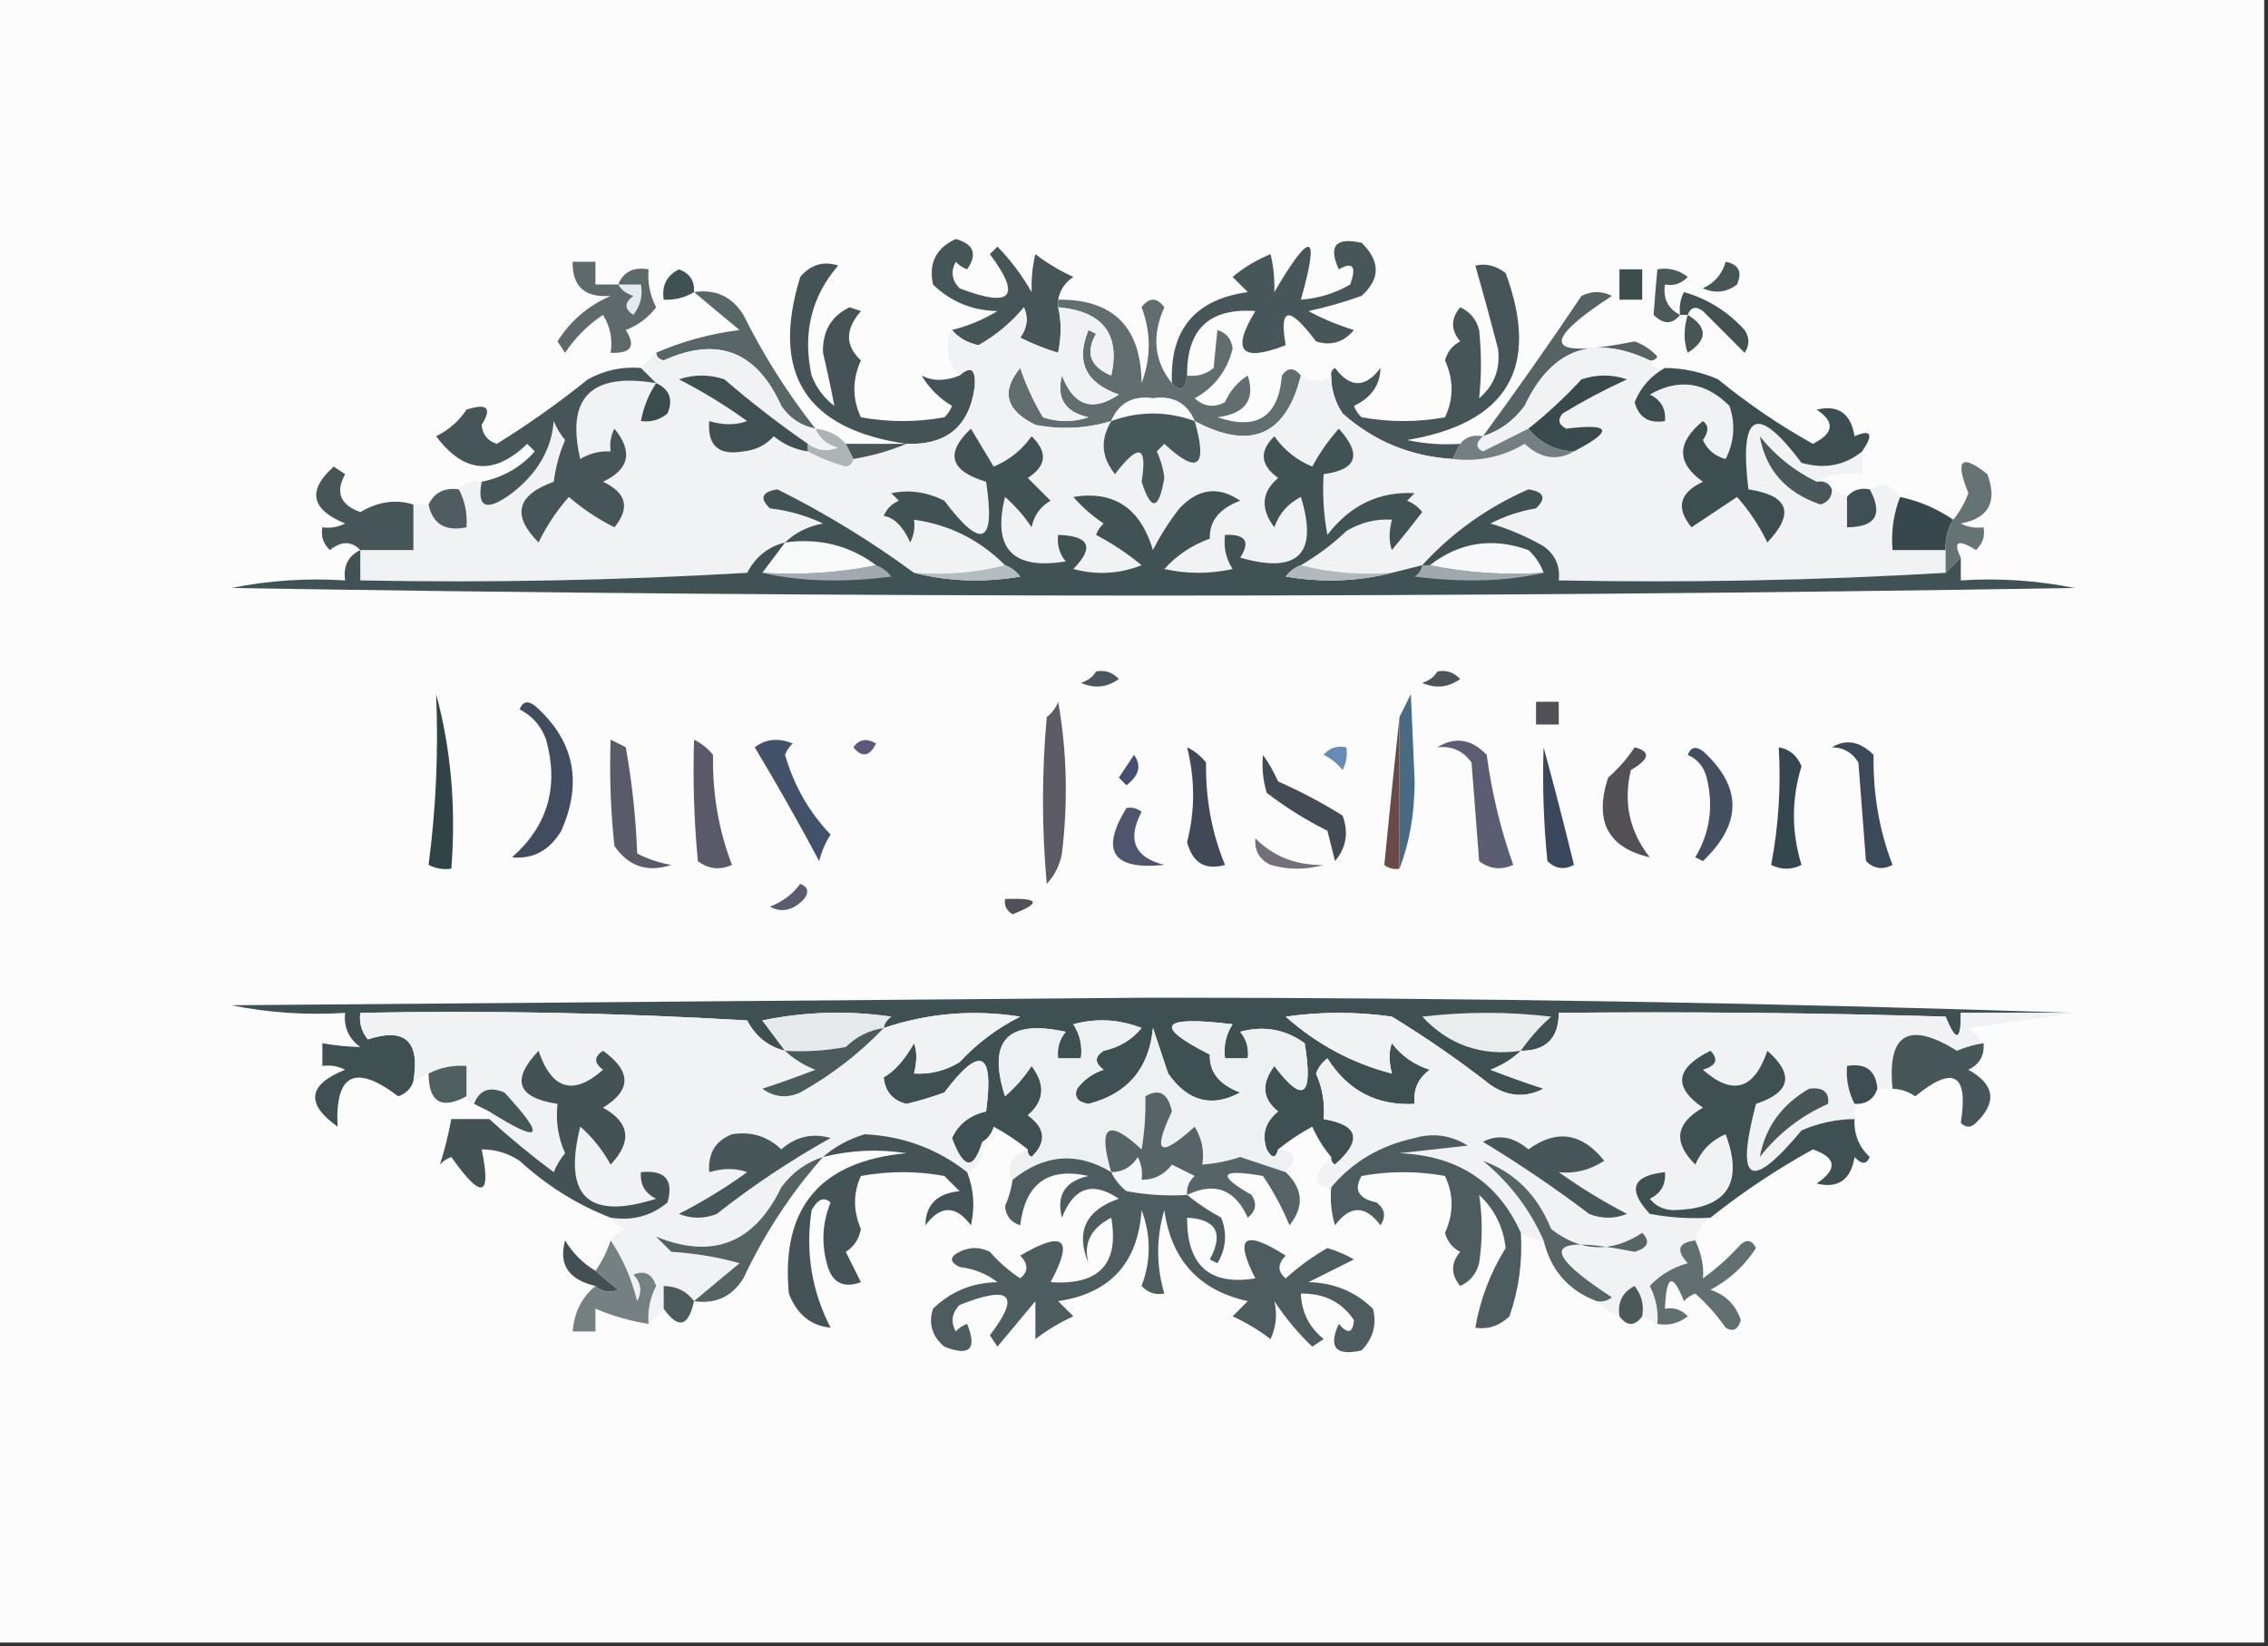 <?xml version="1.0" encoding="UTF-8"?>
<!DOCTYPE svg PUBLIC "-//W3C//DTD SVG 1.1//EN" "http://www.w3.org/Graphics/SVG/1.1/DTD/svg11.dtd">
<svg xmlns="http://www.w3.org/2000/svg" version="1.1" width="299px" height="217px" style="shape-rendering:geometricPrecision; text-rendering:geometricPrecision; image-rendering:optimizeQuality; fill-rule:evenodd; clip-rule:evenodd" xmlns:xlink="http://www.w3.org/1999/xlink">
<rect width="100%" height="100%" fill="#333333" stroke="none"/>
<g><path style="opacity:1" fill="#fcfcfc" d="M -0.5,-0.5 C 99.167,-0.5 198.833,-0.5 298.5,-0.5C 298.5,71.833 298.5,144.167 298.5,216.5C 198.833,216.5 99.167,216.5 -0.5,216.5C -0.5,144.167 -0.5,71.833 -0.5,-0.5 Z"/></g>
<g><path style="opacity:1" fill="#465558" d="M 139.5,39.5 C 139.5,39.833 139.5,40.167 139.5,40.5C 139.94,42.269 139.94,44.269 139.5,46.5C 137.775,45.985 136.108,45.318 134.5,44.5C 135.428,43.232 135.595,41.899 135,40.5C 133.281,42.557 131.281,44.224 129,45.5C 127.541,45.192 126.374,44.525 125.5,43.5C 127.63,42.968 129.63,42.135 131.5,41C 128.178,40.941 125.344,39.774 123,37.5C 122.403,34.693 123.403,32.693 126,31.5C 128.39,32.172 128.89,33.505 127.5,35.5C 126.914,35.291 126.414,34.957 126,34.5C 125.316,35.784 125.483,36.95 126.5,38C 133.379,40.633 134.712,39.133 130.5,33.5C 130.833,33.167 131.167,32.833 131.5,32.5C 133.232,34.283 134.732,36.283 136,38.5C 135.954,36.687 136.12,35.021 136.5,33.5C 138.046,34.684 139.713,35.684 141.5,36.5C 140.388,37.265 139.721,38.265 139.5,39.5 Z"/></g>
<g><path style="opacity:1" fill="#485657" d="M 227.5,34.5 C 229.225,34.843 229.725,35.843 229,37.5C 227.612,38.554 226.112,38.72 224.5,38C 226.056,37.28 227.056,36.113 227.5,34.5 Z"/></g>
<g><path style="opacity:1" fill="#405154" d="M 91.5,38.5 C 90.292,39.234 88.959,39.567 87.5,39.5C 87.222,37.654 87.889,36.32 89.5,35.5C 90.918,36.005 91.585,37.005 91.5,38.5 Z"/></g>
<g><path style="opacity:1" fill="#3c4d4e" d="M 213.5,35.5 C 214.5,35.5 215.5,35.5 216.5,35.5C 216.5,36.833 216.5,38.167 216.5,39.5C 215.5,39.5 214.5,39.5 213.5,39.5C 213.5,38.167 213.5,36.833 213.5,35.5 Z"/></g>
<g><path style="opacity:1" fill="#5e696c" d="M 81.5,37.5 C 82.183,35.824 83.517,35.157 85.5,35.5C 85.357,37.262 85.691,38.929 86.5,40.5C 85.483,41.852 84.149,42.852 82.5,43.5C 83.871,45.62 83.205,46.62 80.5,46.5C 80.785,44.712 80.452,43.045 79.5,41.5C 77.5,42.833 75.833,44.5 74.5,46.5C 74.167,46 73.833,45.5 73.5,45C 75.175,42.315 77.508,40.315 80.5,39C 77.099,39.266 75.433,37.766 75.5,34.5C 76.5,34.5 77.5,34.5 78.5,34.5C 78.5,35.5 78.5,36.5 78.5,37.5C 79.5,37.5 80.5,37.5 81.5,37.5 Z"/></g>
<g><path style="opacity:1" fill="#e4ebec" d="M 81.5,37.5 C 82.5,37.5 83.5,37.5 84.5,37.5C 84.762,38.978 84.429,40.311 83.5,41.5C 82.289,40.726 82.289,39.893 83.5,39C 82.584,38.722 81.918,38.222 81.5,37.5 Z"/></g>
<g><path style="opacity:1" fill="#4c5959" d="M 221.5,41.5 C 220.458,42.791 219.292,42.791 218,41.5C 218.135,39.575 218.302,37.575 218.5,35.5C 219.978,35.238 221.311,35.571 222.5,36.5C 221.675,37.386 220.675,37.719 219.5,37.5C 219.229,39.38 219.896,40.713 221.5,41.5 Z"/></g>
<g><path style="opacity:1" fill="#485557" d="M 222.5,41.5 C 225.148,43.128 225.148,44.794 222.5,46.5C 221.948,44.997 221.948,43.331 222.5,41.5 Z"/></g>
<g><path style="opacity:1" fill="#465659" d="M 156.5,49.5 C 156.289,51.424 155.623,51.757 154.5,50.5C 154.201,43.466 157.534,39.466 164.5,38.5C 163.833,37.833 163.167,37.167 162.5,36.5C 164.001,35.248 165.668,34.248 167.5,33.5C 167.88,35.021 168.046,36.687 168,38.5C 172.862,30.219 174.029,30.552 171.5,39.5C 173.827,39.335 175.993,38.669 178,37.5C 178.866,35.104 178.366,34.437 176.5,35.5C 175.086,32.41 176.086,31.243 179.5,32C 181.994,34.423 181.994,36.756 179.5,39C 177.212,39.822 174.878,40.489 172.5,41C 174.376,42.017 176.376,42.851 178.5,43.5C 177.131,45.124 175.464,45.624 173.5,45C 169.938,40.258 168.605,40.425 169.5,45.5C 163.614,47.785 162.281,46.285 165.5,41C 159.44,40.559 156.44,43.393 156.5,49.5 Z"/></g>
<g><path style="opacity:1" fill="#576265" d="M 217.5,47.5 C 210.022,43.987 204.522,45.987 201,53.5C 199.549,55.464 197.716,56.797 195.5,57.5C 199.947,51.45 204.28,45.283 208.5,39C 209.833,38.333 211.167,38.333 212.5,39C 202.784,45.352 203.784,47.352 215.5,45C 216.672,45.419 217.672,46.085 218.5,47C 218.272,47.399 217.938,47.565 217.5,47.5 Z"/></g>
<g><path style="opacity:1" fill="#435153" d="M 222.5,41.5 C 222.167,41.5 221.833,41.5 221.5,41.5C 221.351,40.448 221.517,39.448 222,38.5C 225.138,39.403 227.805,41.07 230,43.5C 230.667,44.5 230.667,45.5 230,46.5C 228.167,44.667 226.333,42.833 224.5,41C 223.563,40.308 222.897,40.475 222.5,41.5 Z"/></g>
<g><path style="opacity:1" fill="#596667" d="M 91.5,38.5 C 94.325,38.081 96.491,39.081 98,41.5C 100.678,46.866 103.844,51.866 107.5,56.5C 105.629,56.141 104.129,55.141 103,53.5C 99.77,46.296 94.603,44.296 87.5,47.5C 86.893,47.376 86.56,47.043 86.5,46.5C 89.919,44.993 93.585,43.993 97.5,43.5C 95.469,41.825 93.469,40.159 91.5,38.5 Z"/></g>
<g><path style="opacity:1" fill="#445456" d="M 126.5,49.5 C 128.009,48.141 128.676,48.641 128.5,51C 127.795,56.202 124.795,58.702 119.5,58.5C 106.237,56.579 101.57,49.246 105.5,36.5C 106.869,34.876 108.536,34.376 110.5,35C 106.95,39.131 105.783,43.964 107,49.5C 107.615,51.116 108.615,52.45 110,53.5C 109.572,51.255 109.072,48.921 108.5,46.5C 108.408,43.673 109.575,41.673 112,40.5C 112.5,40.667 113,40.833 113.5,41C 111.406,43.419 111.406,45.586 113.5,47.5C 112.344,50.06 112.344,52.56 113.5,55C 117.167,55.667 120.833,55.667 124.5,55C 124.957,54.586 125.291,54.086 125.5,53.5C 123.833,52.5 122.5,51.167 121.5,49.5C 122.957,50.258 124.624,50.258 126.5,49.5 Z"/></g>
<g><path style="opacity:1" fill="#616d6f" d="M 139.5,40.5 C 139.5,40.167 139.5,39.833 139.5,39.5C 146.76,39.426 150.427,43.093 150.5,50.5C 151.757,47.157 151.757,43.823 150.5,40.5C 151.5,39.167 152.5,39.167 153.5,40.5C 151.814,44.276 152.147,47.609 154.5,50.5C 155.623,51.757 156.289,51.424 156.5,49.5C 157.822,49.67 158.989,49.337 160,48.5C 160.179,46.576 160.346,44.909 160.5,43.5C 161.72,43.887 162.387,44.72 162.5,46C 161.742,48.918 160.075,51.085 157.5,52.5C 158.723,53.614 160.056,53.781 161.5,53C 162.155,51.513 163.155,50.347 164.5,49.5C 165.512,52.695 164.179,54.529 160.5,55C 165.721,56.771 168.555,54.938 169,49.5C 169.77,48.402 170.603,48.402 171.5,49.5C 169.531,57.427 164.865,59.427 157.5,55.5C 156.488,53.124 154.655,52.124 152,52.5C 149.345,52.124 147.512,53.124 146.5,55.5C 143.221,56.492 139.888,56.659 136.5,56C 132.592,54.09 131.926,51.59 134.5,48.5C 135.277,50.781 136.277,52.948 137.5,55C 139.5,55.667 141.5,55.667 143.5,55C 140.409,54.309 139.243,52.476 140,49.5C 141.545,53.507 144.045,54.341 147.5,52C 143.113,50.481 141.78,47.648 143.5,43.5C 143.833,43.667 144.167,43.833 144.5,44C 143.054,46.493 143.721,48.327 146.5,49.5C 147.716,44.023 145.382,41.023 139.5,40.5 Z"/></g>
<g><path style="opacity:1" fill="#465558" d="M 192.5,58.5 C 192.167,59.167 191.833,59.833 191.5,60.5C 185.941,60.15 181.108,58.15 177,54.5C 175.991,52.975 175.491,51.308 175.5,49.5C 175.435,49.062 175.601,48.728 176,48.5C 178,51.167 180,51.167 182,48.5C 181.95,50.752 180.784,52.418 178.5,53.5C 178.709,54.086 179.043,54.586 179.5,55C 183.167,55.667 186.833,55.667 190.5,55C 191.656,52.56 191.656,50.06 190.5,47.5C 190.818,46.353 191.484,45.519 192.5,45C 191.253,43.506 191.253,42.006 192.5,40.5C 193.799,41.09 194.632,42.09 195,43.5C 195.32,46.54 195.32,49.54 195,52.5C 196.975,50.83 197.809,48.664 197.5,46C 196.554,42.359 195.554,38.693 194.5,35C 195.908,34.685 197.241,35.018 198.5,36C 203.086,48.443 198.753,55.776 185.5,58C 187.81,58.497 190.143,58.663 192.5,58.5 Z"/></g>
<g><path style="opacity:1" fill="#f0f2f3" d="M 139.5,40.5 C 145.382,41.023 147.716,44.023 146.5,49.5C 143.721,48.327 143.054,46.493 144.5,44C 144.167,43.833 143.833,43.667 143.5,43.5C 141.78,47.648 143.113,50.481 147.5,52C 144.045,54.341 141.545,53.507 140,49.5C 139.243,52.476 140.409,54.309 143.5,55C 141.5,55.667 139.5,55.667 137.5,55C 136.277,52.948 135.277,50.781 134.5,48.5C 131.926,51.59 132.592,54.09 136.5,56C 139.888,56.659 143.221,56.492 146.5,55.5C 145.026,57.961 145.193,60.294 147,62.5C 150.124,58.382 151.291,58.715 150.5,63.5C 151.773,67.431 152.773,67.265 153.5,63C 153.355,61.774 153.022,60.607 152.5,59.5C 152.833,59.167 153.167,58.833 153.5,58.5C 157.91,62.597 159.243,61.597 157.5,55.5C 164.865,59.427 169.531,57.427 171.5,49.5C 172.964,50.405 174.298,50.405 175.5,49.5C 175.491,51.308 175.991,52.975 177,54.5C 181.108,58.15 185.941,60.15 191.5,60.5C 194.948,60.892 198.114,60.225 201,58.5C 203.118,60.454 205.284,60.787 207.5,59.5C 212.77,56.765 212.436,55.765 206.5,56.5C 205.479,55.998 205.312,55.332 206,54.5C 208.748,52.834 211.581,51.334 214.5,50C 212.5,49.333 210.5,49.333 208.5,50C 206.271,52.4 203.937,54.567 201.5,56.5C 199.527,57.487 197.527,58.487 195.5,59.5C 194.537,59.03 194.537,58.364 195.5,57.5C 197.716,56.797 199.549,55.464 201,53.5C 204.522,45.987 210.022,43.987 217.5,47.5C 217.842,48.338 218.508,48.672 219.5,48.5C 217.677,49.493 216.344,50.993 215.5,53C 216.032,55.02 217.365,55.853 219.5,55.5C 219.64,53.876 218.973,52.71 217.5,52C 221.317,49.829 224.817,50.329 228,53.5C 228.814,55.902 228.647,58.235 227.5,60.5C 226.098,60.135 225.098,59.301 224.5,58C 225.291,56.899 225.291,56.066 224.5,55.5C 221.02,58.356 221.02,61.022 224.5,63.5C 221.398,64.957 220.898,66.957 223,69.5C 225,68.167 227,66.833 229,65.5C 230.602,67.307 231.936,69.307 233,71.5C 236.658,67.641 235.824,65.307 230.5,64.5C 229.269,54.31 231.603,53.143 237.5,61C 240.521,61.867 243.188,61.367 245.5,59.5C 245.5,60.5 245.5,61.5 245.5,62.5C 243.265,62.205 241.265,62.539 239.5,63.5C 236.586,62.094 234.086,60.094 232,57.5C 232.789,61.952 235.456,64.952 240,66.5C 241.03,66.164 241.53,65.497 241.5,64.5C 242.167,64.833 242.833,65.167 243.5,65.5C 243.5,66.833 243.5,68.167 243.5,69.5C 247.284,69.475 248.284,67.808 246.5,64.5C 247.962,63.529 249.295,63.862 250.5,65.5C 249.631,67.717 249.298,70.05 249.5,72.5C 251.833,72.5 254.167,72.5 256.5,72.5C 256.5,73.5 256.5,74.5 256.5,75.5C 239.675,76.497 222.675,76.83 205.5,76.5C 205.703,74.61 205.037,73.11 203.5,72C 201.283,70.725 198.949,69.725 196.5,69C 198.392,68.027 200.392,67.36 202.5,67C 203.902,65.657 203.569,64.824 201.5,64.5C 196.102,66.861 191.435,70.194 187.5,74.5C 186.167,74.833 184.833,75.167 183.5,75.5C 179.298,75.817 175.298,75.483 171.5,74.5C 173.649,73.252 175.649,71.752 177.5,70C 179.345,68.872 181.345,68.372 183.5,68.5C 183.094,70.109 183.094,71.442 183.5,72.5C 184.83,70.907 186.164,69.24 187.5,67.5C 186.975,66.808 186.308,66.308 185.5,66C 185.833,65.667 186.167,65.333 186.5,65C 181.823,64.752 177.99,66.585 175,70.5C 174.503,67.854 174.336,65.187 174.5,62.5C 178.92,61.91 179.586,59.91 176.5,56.5C 175.139,58.028 173.972,59.695 173,61.5C 170.929,60.636 169.262,59.303 168,57.5C 165.985,59.478 166.152,61.312 168.5,63C 166.302,64.878 166.136,67.045 168,69.5C 168.637,67.697 169.803,66.364 171.5,65.5C 173.812,73.022 171.145,75.689 163.5,73.5C 164.872,71.38 164.205,70.38 161.5,70.5C 161.286,72.144 161.62,73.644 162.5,75C 159.5,75.667 156.5,75.667 153.5,75C 155.156,73.171 157.156,71.837 159.5,71C 159.409,68.697 160.743,67.03 163.5,66C 160.648,64.037 157.981,64.37 155.5,67C 154.15,68.718 152.983,70.552 152,72.5C 150.343,66.959 146.843,64.625 141.5,65.5C 142.685,66.853 144.019,68.02 145.5,69C 145.043,69.414 144.709,69.914 144.5,70.5C 146.678,71.657 148.678,72.99 150.5,74.5C 147.554,75.655 144.554,75.821 141.5,75C 144.318,72.131 143.652,70.631 139.5,70.5C 139.33,71.822 139.663,72.989 140.5,74C 133.473,75.142 130.806,72.308 132.5,65.5C 133.853,66.685 135.02,68.019 136,69.5C 136.318,67.939 137.151,66.772 138.5,66C 137.5,65 136.5,64 135.5,63C 137.982,61.406 138.148,59.572 136,57.5C 134.738,59.303 133.071,60.636 131,61.5C 130,59.833 129,58.167 128,56.5C 124.564,59.739 125.231,62.072 130,63.5C 131.265,71.732 129.431,72.566 124.5,66C 122.246,64.85 119.913,64.516 117.5,65C 117.833,65.333 118.167,65.667 118.5,66C 117.572,66.388 116.905,67.055 116.5,68C 117.872,68.209 119.039,69.376 120,71.5C 120.483,70.552 120.649,69.552 120.5,68.5C 125.162,69.158 129.162,71.158 132.5,74.5C 128.702,75.483 124.702,75.817 120.5,75.5C 114.823,71.327 108.823,67.661 102.5,64.5C 100.431,64.824 100.098,65.657 101.5,67C 103.952,67.29 106.285,67.956 108.5,69C 106.509,69.374 104.842,70.207 103.5,71.5C 101.271,72.055 99.605,73.389 98.5,75.5C 81.513,76.499 64.513,76.833 47.5,76.5C 47.5,75.167 47.5,73.833 47.5,72.5C 49.833,72.5 52.167,72.5 54.5,72.5C 54.5,70.5 54.5,68.5 54.5,66.5C 55.167,66.5 55.833,66.5 56.5,66.5C 57.048,69.084 58.715,70.084 61.5,69.5C 61.634,67.709 61.301,66.042 60.5,64.5C 61.209,63.596 62.209,63.263 63.5,63.5C 62.839,66.97 64.172,67.47 67.5,65C 70.888,62.357 72.721,59.19 73,55.5C 73.374,56.416 73.874,57.25 74.5,58C 73.751,59.734 73.251,61.567 73,63.5C 68.104,65.26 67.437,67.927 71,71.5C 72.064,69.307 73.398,67.307 75,65.5C 76.828,67.081 78.828,68.415 81,69.5C 83.102,66.957 82.602,64.957 79.5,63.5C 82.983,61.854 83.483,59.521 81,56.5C 80.517,57.448 80.35,58.448 80.5,59.5C 79.07,59.421 77.736,59.754 76.5,60.5C 74.597,52.4 77.93,49.067 86.5,50.5C 85.833,49.833 85.167,49.167 84.5,48.5C 85.167,47.833 85.833,47.167 86.5,46.5C 86.56,47.043 86.893,47.376 87.5,47.5C 94.603,44.296 99.77,46.296 103,53.5C 104.129,55.141 105.629,56.141 107.5,56.5C 108.058,57.79 109.058,58.623 110.5,59C 109.072,59.579 107.738,59.412 106.5,58.5C 102.709,55.882 99.043,53.049 95.5,50C 93.5,49.333 91.5,49.333 89.5,50C 92.592,51.572 95.592,53.406 98.5,55.5C 96.997,56.052 95.331,56.052 93.5,55.5C 93.237,58.734 94.737,60.068 98,59.5C 99.658,59.325 100.991,58.658 102,57.5C 103.33,58.582 104.83,59.249 106.5,59.5C 107.997,60.306 109.664,60.972 111.5,61.5C 112.107,61.376 112.44,61.043 112.5,60.5C 115.01,60.073 117.343,59.407 119.5,58.5C 124.795,58.702 127.795,56.202 128.5,51C 128.676,48.641 128.009,48.141 126.5,49.5C 124.812,47.523 124.479,45.523 125.5,43.5C 126.374,44.525 127.541,45.192 129,45.5C 131.281,44.224 133.281,42.557 135,40.5C 135.595,41.899 135.428,43.232 134.5,44.5C 136.108,45.318 137.775,45.985 139.5,46.5C 139.94,44.269 139.94,42.269 139.5,40.5 Z"/></g>
<g><path style="opacity:1" fill="#3b4c4f" d="M 86.5,50.5 C 88.273,51.314 88.773,52.648 88,54.5C 86.989,55.337 85.822,55.67 84.5,55.5C 84.831,53.678 85.498,52.011 86.5,50.5 Z"/></g>
<g><path style="opacity:1" fill="#f9fbfb" d="M 157.5,55.5 C 153.833,54.167 150.167,54.167 146.5,55.5C 147.512,53.124 149.345,52.124 152,52.5C 154.655,52.124 156.488,53.124 157.5,55.5 Z"/></g>
<g><path style="opacity:1" fill="#465658" d="M 84.5,48.5 C 85.167,49.167 85.833,49.833 86.5,50.5C 77.93,49.067 74.597,52.4 76.5,60.5C 77.736,59.754 79.07,59.421 80.5,59.5C 80.35,58.448 80.517,57.448 81,56.5C 83.483,59.521 82.983,61.854 79.5,63.5C 82.602,64.957 83.102,66.957 81,69.5C 78.828,68.415 76.828,67.081 75,65.5C 73.398,67.307 72.064,69.307 71,71.5C 67.437,67.927 68.104,65.26 73,63.5C 73.251,61.567 73.751,59.734 74.5,58C 73.874,57.25 73.374,56.416 73,55.5C 72.721,59.19 70.888,62.357 67.5,65C 64.172,67.47 62.839,66.97 63.5,63.5C 66.303,62.934 68.636,61.6 70.5,59.5C 70.167,59.167 69.833,58.833 69.5,58.5C 65.147,62.72 61.147,62.387 57.5,57.5C 59.162,56.673 60.495,55.507 61.5,54C 64.232,53.095 64.899,53.762 63.5,56C 63.614,57.28 64.28,58.113 65.5,58.5C 69.676,55.912 73.676,53.079 77.5,50C 79.677,48.798 82.011,48.298 84.5,48.5 Z"/></g>
<g><path style="opacity:1" fill="#404f52" d="M 106.5,58.5 C 106.5,58.833 106.5,59.167 106.5,59.5C 104.83,59.249 103.33,58.582 102,57.5C 100.991,58.658 99.658,59.325 98,59.5C 94.737,60.068 93.237,58.734 93.5,55.5C 95.331,56.052 96.997,56.052 98.5,55.5C 95.592,53.406 92.592,51.572 89.5,50C 91.5,49.333 93.5,49.333 95.5,50C 99.043,53.049 102.709,55.882 106.5,58.5 Z"/></g>
<g><path style="opacity:1" fill="#485656" d="M 111.5,58.5 C 114.167,58.5 116.833,58.5 119.5,58.5C 117.343,59.407 115.01,60.073 112.5,60.5C 112.167,59.833 111.833,59.167 111.5,58.5 Z"/></g>
<g><path style="opacity:1" fill="#747f83" d="M 201.5,56.5 C 203.053,58.385 205.053,59.385 207.5,59.5C 205.284,60.787 203.118,60.454 201,58.5C 198.114,60.225 194.948,60.892 191.5,60.5C 191.833,59.833 192.167,59.167 192.5,58.5C 193.209,57.596 194.209,57.263 195.5,57.5C 194.537,58.364 194.537,59.03 195.5,59.5C 197.527,58.487 199.527,57.487 201.5,56.5 Z"/></g>
<g><path style="opacity:1" fill="#394a4d" d="M 207.5,59.5 C 205.053,59.385 203.053,58.385 201.5,56.5C 203.937,54.567 206.271,52.4 208.5,50C 210.5,49.333 212.5,49.333 214.5,50C 211.581,51.334 208.748,52.834 206,54.5C 205.312,55.332 205.479,55.998 206.5,56.5C 212.436,55.765 212.77,56.765 207.5,59.5 Z"/></g>
<g><path style="opacity:1" fill="#adb4b6" d="M 107.5,56.5 C 109.153,56.66 110.486,57.326 111.5,58.5C 111.833,59.167 112.167,59.833 112.5,60.5C 112.44,61.043 112.107,61.376 111.5,61.5C 109.664,60.972 107.997,60.306 106.5,59.5C 106.5,59.167 106.5,58.833 106.5,58.5C 107.738,59.412 109.072,59.579 110.5,59C 109.058,58.623 108.058,57.79 107.5,56.5 Z"/></g>
<g><path style="opacity:1" fill="#47585a" d="M 157.5,55.5 C 159.243,61.597 157.91,62.597 153.5,58.5C 153.167,58.833 152.833,59.167 152.5,59.5C 153.022,60.607 153.355,61.774 153.5,63C 152.773,67.265 151.773,67.431 150.5,63.5C 151.291,58.715 150.124,58.382 147,62.5C 145.193,60.294 145.026,57.961 146.5,55.5C 150.167,54.167 153.833,54.167 157.5,55.5 Z"/></g>
<g><path style="opacity:1" fill="#48575a" d="M 239.5,63.5 C 240.492,63.328 241.158,63.662 241.5,64.5C 241.53,65.497 241.03,66.164 240,66.5C 235.456,64.952 232.789,61.952 232,57.5C 234.086,60.094 236.586,62.094 239.5,63.5 Z"/></g>
<g><path style="opacity:1" fill="#4f5c61" d="M 60.5,64.5 C 61.301,66.042 61.634,67.709 61.5,69.5C 58.715,70.084 57.048,69.084 56.5,66.5C 57.287,64.896 58.62,64.229 60.5,64.5 Z"/></g>
<g><path style="opacity:1" fill="#3d4e50" d="M 219.5,48.5 C 221.927,48.523 224.26,49.023 226.5,50C 230.424,53.21 234.59,56.044 239,58.5C 241.783,57.114 241.95,55.614 239.5,54C 242.329,53.311 243.996,54.478 244.5,57.5C 246.7,56.544 247.033,57.21 245.5,59.5C 243.188,61.367 240.521,61.867 237.5,61C 231.603,53.143 229.269,54.31 230.5,64.5C 235.824,65.307 236.658,67.641 233,71.5C 231.936,69.307 230.602,67.307 229,65.5C 227,66.833 225,68.167 223,69.5C 220.898,66.957 221.398,64.957 224.5,63.5C 221.02,61.022 221.02,58.356 224.5,55.5C 225.291,56.066 225.291,56.899 224.5,58C 225.098,59.301 226.098,60.135 227.5,60.5C 228.647,58.235 228.814,55.902 228,53.5C 224.817,50.329 221.317,49.829 217.5,52C 218.973,52.71 219.64,53.876 219.5,55.5C 217.365,55.853 216.032,55.02 215.5,53C 216.344,50.993 217.677,49.493 219.5,48.5 Z"/></g>
<g><path style="opacity:1" fill="#3f5054" d="M 246.5,64.5 C 248.284,67.808 247.284,69.475 243.5,69.5C 243.5,68.167 243.5,66.833 243.5,65.5C 244.209,64.596 245.209,64.263 246.5,64.5 Z"/></g>
<g><path style="opacity:1" fill="#455558" d="M 54.5,66.5 C 54.5,68.5 54.5,70.5 54.5,72.5C 52.167,72.5 49.833,72.5 47.5,72.5C 46.328,71.295 44.995,71.295 43.5,72.5C 42.614,71.675 42.281,70.675 42.5,69.5C 43.552,69.65 44.552,69.483 45.5,69C 40.982,67.143 40.482,64.643 44,61.5C 44.5,61.833 45,62.167 45.5,62.5C 44.183,64.876 44.85,66.543 47.5,67.5C 49.845,66.108 52.178,65.775 54.5,66.5 Z"/></g>
<g><path style="opacity:1" fill="#37484c" d="M 250.5,65.5 C 253.038,66.043 255.372,67.043 257.5,68.5C 256.766,69.708 256.433,71.041 256.5,72.5C 254.167,72.5 251.833,72.5 249.5,72.5C 249.298,70.05 249.631,67.717 250.5,65.5 Z"/></g>
<g><path style="opacity:1" fill="#667375" d="M 258.5,73.5 C 257.833,74.167 257.167,74.833 256.5,75.5C 256.5,74.5 256.5,73.5 256.5,72.5C 256.433,71.041 256.766,69.708 257.5,68.5C 258.355,67.469 259.022,66.303 259.5,65C 257.707,60.58 258.54,59.746 262,62.5C 263.357,66.143 262.19,68.31 258.5,69C 259.448,69.483 260.448,69.65 261.5,69.5C 261.719,70.675 261.386,71.675 260.5,72.5C 258.114,71.012 257.448,71.345 258.5,73.5 Z"/></g>
<g><path style="opacity:1" fill="#415254" d="M 171.5,74.5 C 170.711,74.783 170.044,75.283 169.5,76C 174.352,76.815 179.019,76.648 183.5,75.5C 184.833,75.167 186.167,74.833 187.5,74.5C 191.435,70.194 196.102,66.861 201.5,64.5C 203.569,64.824 203.902,65.657 202.5,67C 200.392,67.36 198.392,68.027 196.5,69C 198.949,69.725 201.283,70.725 203.5,72C 205.037,73.11 205.703,74.61 205.5,76.5C 222.675,76.83 239.675,76.497 256.5,75.5C 257.167,74.833 257.833,74.167 258.5,73.5C 258.5,74.5 258.5,75.5 258.5,76.5C 263.544,76.172 268.544,76.506 273.5,77.5C 192.5,78.833 111.5,78.833 30.5,77.5C 35.456,76.506 40.456,76.172 45.5,76.5C 45.229,74.62 45.896,73.287 47.5,72.5C 47.5,73.833 47.5,75.167 47.5,76.5C 64.513,76.833 81.513,76.499 98.5,75.5C 99.605,73.389 101.271,72.055 103.5,71.5C 104.842,70.207 106.509,69.374 108.5,69C 106.285,67.956 103.952,67.29 101.5,67C 100.098,65.657 100.431,64.824 102.5,64.5C 108.823,67.661 114.823,71.327 120.5,75.5C 124.981,76.648 129.648,76.815 134.5,76C 133.956,75.283 133.289,74.783 132.5,74.5C 129.162,71.158 125.162,69.158 120.5,68.5C 120.649,69.552 120.483,70.552 120,71.5C 119.039,69.376 117.872,68.209 116.5,68C 116.905,67.055 117.572,66.388 118.5,66C 118.167,65.667 117.833,65.333 117.5,65C 119.913,64.516 122.246,64.85 124.5,66C 129.431,72.566 131.265,71.732 130,63.5C 125.231,62.072 124.564,59.739 128,56.5C 129,58.167 130,59.833 131,61.5C 133.071,60.636 134.738,59.303 136,57.5C 138.148,59.572 137.982,61.406 135.5,63C 136.5,64 137.5,65 138.5,66C 137.151,66.772 136.318,67.939 136,69.5C 135.02,68.019 133.853,66.685 132.5,65.5C 130.806,72.308 133.473,75.142 140.5,74C 139.663,72.989 139.33,71.822 139.5,70.5C 143.652,70.631 144.318,72.131 141.5,75C 144.554,75.821 147.554,75.655 150.5,74.5C 148.678,72.99 146.678,71.657 144.5,70.5C 144.709,69.914 145.043,69.414 145.5,69C 144.019,68.02 142.685,66.853 141.5,65.5C 146.843,64.625 150.343,66.959 152,72.5C 152.983,70.552 154.15,68.718 155.5,67C 157.981,64.37 160.648,64.037 163.5,66C 160.743,67.03 159.409,68.697 159.5,71C 157.156,71.837 155.156,73.171 153.5,75C 156.5,75.667 159.5,75.667 162.5,75C 161.62,73.644 161.286,72.144 161.5,70.5C 164.205,70.38 164.872,71.38 163.5,73.5C 171.145,75.689 173.812,73.022 171.5,65.5C 169.803,66.364 168.637,67.697 168,69.5C 166.136,67.045 166.302,64.878 168.5,63C 166.152,61.312 165.985,59.478 168,57.5C 169.262,59.303 170.929,60.636 173,61.5C 173.972,59.695 175.139,58.028 176.5,56.5C 179.586,59.91 178.92,61.91 174.5,62.5C 174.336,65.187 174.503,67.854 175,70.5C 177.99,66.585 181.823,64.752 186.5,65C 186.167,65.333 185.833,65.667 185.5,66C 186.308,66.308 186.975,66.808 187.5,67.5C 186.164,69.24 184.83,70.907 183.5,72.5C 183.094,71.442 183.094,70.109 183.5,68.5C 181.345,68.372 179.345,68.872 177.5,70C 175.649,71.752 173.649,73.252 171.5,74.5 Z"/></g>
<g><path style="opacity:1" fill="#9fa9ad" d="M 187.5,74.5 C 187.833,74.5 188.167,74.5 188.5,74.5C 193.305,75.487 198.305,75.82 203.5,75.5C 198.589,76.647 192.922,76.814 186.5,76C 187.056,75.617 187.389,75.117 187.5,74.5 Z"/></g>
<g><path style="opacity:1" fill="#b2b9bd" d="M 171.5,74.5 C 175.298,75.483 179.298,75.817 183.5,75.5C 179.019,76.648 174.352,76.815 169.5,76C 170.044,75.283 170.711,74.783 171.5,74.5 Z"/></g>
<g><path style="opacity:1" fill="#b3bcbe" d="M 132.5,74.5 C 133.289,74.783 133.956,75.283 134.5,76C 129.648,76.815 124.981,76.648 120.5,75.5C 124.702,75.817 128.702,75.483 132.5,74.5 Z"/></g>
<g><path style="opacity:1" fill="#a2aaaf" d="M 115.5,74.5 C 116.289,74.783 116.956,75.283 117.5,76C 111.078,76.814 105.411,76.647 100.5,75.5C 105.695,75.82 110.695,75.487 115.5,74.5 Z"/></g>
<g><path style="opacity:1" fill="#f7f8f9" d="M 203.5,75.5 C 198.305,75.82 193.305,75.487 188.5,74.5C 192.41,71.468 196.743,70.801 201.5,72.5C 202.425,73.357 203.092,74.357 203.5,75.5 Z"/></g>
<g><path style="opacity:1" fill="#f8faf9" d="M 103.5,71.5 C 107.991,70.885 111.991,71.885 115.5,74.5C 110.695,75.487 105.695,75.82 100.5,75.5C 101.5,74.167 102.5,72.833 103.5,71.5 Z"/></g>
<g><path style="opacity:1" fill="#4c565e" d="M 144.5,88.5 C 145.675,88.281 146.675,88.614 147.5,89.5C 145.926,90.631 144.259,90.797 142.5,90C 143.416,89.722 144.082,89.222 144.5,88.5 Z"/></g>
<g><path style="opacity:1" fill="#4c5359" d="M 189.5,88.5 C 190.675,88.281 191.675,88.614 192.5,89.5C 190.926,90.631 189.259,90.797 187.5,90C 188.416,89.722 189.082,89.222 189.5,88.5 Z"/></g>
<g><path style="opacity:1" fill="#525057" d="M 202.5,92.5 C 203.5,92.5 204.5,92.5 205.5,92.5C 205.5,93.5 205.5,94.5 205.5,95.5C 204.5,95.5 203.5,95.5 202.5,95.5C 202.5,94.5 202.5,93.5 202.5,92.5 Z"/></g>
<g><path style="opacity:1" fill="#304447" d="M 57.5,91.5 C 59.465,98.76 60.132,106.427 59.5,114.5C 58.448,114.649 57.448,114.483 56.5,114C 57.481,106.587 57.814,99.087 57.5,91.5 Z"/></g>
<g><path style="opacity:1" fill="#5c597c" d="M 112.5,98.5 C 113.251,97.427 114.251,97.26 115.5,98C 114.648,99.728 113.648,99.895 112.5,98.5 Z"/></g>
<g><path style="opacity:1" fill="#668bb5" d="M 174.5,99.5 C 175.209,98.596 176.209,98.263 177.5,98.5C 177.649,99.552 177.483,100.552 177,101.5C 176.292,100.619 175.458,99.953 174.5,99.5 Z"/></g>
<g><path style="opacity:1" fill="#414d5f" d="M 68.5,93.5 C 68.897,92.475 69.563,92.308 70.5,93C 75.68,97.567 76.847,103.067 74,109.5C 72.446,112.102 70.28,113.269 67.5,113C 72.211,108.86 73.711,103.694 72,97.5C 71.34,95.676 70.173,94.343 68.5,93.5 Z"/></g>
<g><path style="opacity:1" fill="#445173" d="M 149.5,99.5 C 150.522,100.892 150.189,102.225 148.5,103.5C 148.167,103.167 147.833,102.833 147.5,102.5C 148.193,101.482 148.859,100.482 149.5,99.5 Z"/></g>
<g><path style="opacity:1" fill="#5b5e72" d="M 189.5,98.5 C 191.817,97.058 193.984,97.392 196,99.5C 196.686,104.572 197.853,109.405 199.5,114C 197.888,114.72 196.388,114.554 195,113.5C 194.667,109.167 194.333,104.833 194,100.5C 192.89,98.963 191.39,98.296 189.5,98.5 Z"/></g>
<g><path style="opacity:1" fill="#5e5b64" d="M 139.5,92.5 C 140.654,98.987 140.821,105.654 140,112.5C 139.71,114.044 139.044,115.377 138,116.5C 137.333,109.167 137.333,101.833 138,94.5C 138.717,93.956 139.217,93.289 139.5,92.5 Z"/></g>
<g><path style="opacity:1" fill="#6a4947" d="M 184.5,94.5 C 184.5,101.167 184.5,107.833 184.5,114.5C 183.761,114.631 183.094,114.464 182.5,114C 183.15,107.401 183.816,100.901 184.5,94.5 Z"/></g>
<g><path style="opacity:1" fill="#486a83" d="M 184.5,114.5 C 184.5,107.833 184.5,101.167 184.5,94.5C 184.987,93.527 185.487,92.527 186,91.5C 186.167,95.333 186.333,99.167 186.5,103C 186.49,107.229 185.823,111.062 184.5,114.5 Z"/></g>
<g><path style="opacity:1" fill="#34464e" d="M 234.5,98.5 C 235.922,98.75 236.922,99.583 237.5,101C 236.167,105.333 236.167,109.667 237.5,114C 236.167,114.667 234.833,114.667 233.5,114C 234.471,108.928 234.805,103.762 234.5,98.5 Z"/></g>
<g><path style="opacity:1" fill="#3b4a58" d="M 241.5,98.5 C 243.377,97.375 245.21,97.709 247,99.5C 246.92,104.635 247.753,109.469 249.5,114C 248.216,114.684 247.049,114.517 246,113.5C 245.667,109.167 245.333,104.833 245,100.5C 244.184,99.177 243.017,98.511 241.5,98.5 Z"/></g>
<g><path style="opacity:1" fill="#39485d" d="M 203.5,98.5 C 204.874,103.53 206.208,108.696 207.5,114C 206.216,114.684 205.049,114.517 204,113.5C 203.501,108.511 203.334,103.511 203.5,98.5 Z"/></g>
<g><path style="opacity:1" fill="#434c55" d="M 166.5,99.5 C 167.249,100.531 167.915,101.698 168.5,103C 171.477,104.318 174.31,105.818 177,107.5C 177.82,109.728 177.487,111.728 176,113.5C 175.667,112.167 175.333,110.833 175,109.5C 172.165,108.084 169.498,106.417 167,104.5C 166.506,102.866 166.34,101.199 166.5,99.5 Z"/></g>
<g><path style="opacity:1" fill="#5b5a69" d="M 80.5,97.5 C 81.15,97.804 81.817,98.137 82.5,98.5C 83.328,103.132 83.828,107.798 84,112.5C 85.399,113.227 86.899,113.727 88.5,114C 85.364,115.041 82.864,114.207 81,111.5C 80.501,106.845 80.334,102.179 80.5,97.5 Z"/></g>
<g><path style="opacity:1" fill="#535058" d="M 215.5,98.5 C 217.657,99.053 217.49,100.053 215,101.5C 213.989,105.781 214.823,109.614 217.5,113C 211.974,111.739 210.141,108.239 212,102.5C 213.376,101.295 214.542,99.962 215.5,98.5 Z"/></g>
<g><path style="opacity:1" fill="#5a5969" d="M 91.5,97.5 C 92.458,97.953 93.292,98.62 94,99.5C 93.92,104.635 94.753,109.469 96.5,114C 94.888,114.72 93.388,114.554 92,113.5C 91.501,108.177 91.334,102.844 91.5,97.5 Z"/></g>
<g><path style="opacity:1" fill="#42526a" d="M 99.5,98.5 C 100.946,97.387 102.613,97.22 104.5,98C 104.043,98.414 103.709,98.914 103.5,99.5C 104.67,103.548 106.67,107.048 109.5,110C 108.809,111.067 108.309,112.234 108,113.5C 105.246,108.347 102.413,103.347 99.5,98.5 Z"/></g>
<g><path style="opacity:1" fill="#444f5f" d="M 222.5,99.5 C 222.897,98.475 223.563,98.308 224.5,99C 229.699,103.717 229.699,108.551 224.5,113.5C 224.167,113.333 223.833,113.167 223.5,113C 225.429,109.744 225.929,106.244 225,102.5C 224.623,101.058 223.79,100.058 222.5,99.5 Z"/></g>
<g><path style="opacity:1" fill="#414856" d="M 156.5,98.5 C 157.458,98.953 158.292,99.62 159,100.5C 158.928,105.308 159.761,109.808 161.5,114C 158.888,114.741 157.222,113.741 156.5,111C 157.556,106.891 157.556,102.725 156.5,98.5 Z"/></g>
<g><path style="opacity:1" fill="#4f556c" d="M 148.5,106.5 C 149.239,106.369 149.906,106.536 150.5,107C 148.561,110.689 149.561,113.023 153.5,114C 146.686,114.704 145.019,112.204 148.5,106.5 Z"/></g>
<g><path style="opacity:1" fill="#73707c" d="M 165.5,110.5 C 167.92,112.92 170.92,114.087 174.5,114C 172.167,114.667 169.833,114.667 167.5,114C 166.027,113.29 165.36,112.124 165.5,110.5 Z"/></g>
<g><path style="opacity:1" fill="#5a5c6f" d="M 105.5,116.5 C 106.525,116.897 106.692,117.563 106,118.5C 104.561,120.014 103.061,120.347 101.5,119.5C 103.184,118.85 104.517,117.85 105.5,116.5 Z"/></g>
<g><path style="opacity:1" fill="#504f5a" d="M 132.5,118.5 C 137.021,118.326 137.355,118.993 133.5,120.5C 132.702,120.043 132.369,119.376 132.5,118.5 Z"/></g>
<g><path style="opacity:1" fill="#3f5052" d="M 273.5,133.5 C 268.5,133.5 263.5,133.5 258.5,133.5C 258.541,137.243 257.874,137.41 256.5,134C 239.503,133.5 222.503,133.333 205.5,133.5C 205.5,136.833 203.833,138.5 200.5,138.5C 199.4,139.558 198.066,140.392 196.5,141C 198.804,141.895 201.138,142.729 203.5,143.5C 201.102,144.724 198.769,144.558 196.5,143C 192.341,139.753 188.008,136.753 183.5,134C 178.833,133.333 174.167,133.333 169.5,134C 173.63,137.66 178.297,140.16 183.5,141.5C 183.094,139.891 183.094,138.557 183.5,137.5C 184.769,139.18 186.436,140.347 188.5,141C 186.963,142.11 186.297,143.61 186.5,145.5C 181.524,145.762 177.691,143.762 175,139.5C 174.308,140.025 173.808,140.692 173.5,141.5C 174.348,143.409 174.682,145.409 174.5,147.5C 179.145,148.28 179.645,150.28 176,153.5C 175.601,153.272 175.435,152.938 175.5,152.5C 174.496,151.317 173.662,149.984 173,148.5C 171.348,149.399 169.848,150.399 168.5,151.5C 168.19,152.738 167.69,152.738 167,151.5C 166.316,149.521 166.816,147.854 168.5,146.5C 166.421,144.843 166.254,142.843 168,140.5C 171.826,145.576 173.159,144.576 172,137.5C 169.421,135.653 166.588,135.153 163.5,136C 164.337,137.011 164.67,138.178 164.5,139.5C 163.5,139.5 162.5,139.5 161.5,139.5C 161.286,137.856 161.62,136.356 162.5,135C 152.96,133.853 151.96,135.187 159.5,139C 159.409,141.303 160.743,142.97 163.5,144C 159.766,146.025 156.599,145.191 154,141.5C 153.333,139.5 152.667,137.5 152,135.5C 151.487,140.844 148.654,144.177 143.5,145.5C 142.068,145.267 141.568,144.6 142,143.5C 142.903,142.299 144.069,141.465 145.5,141C 144.289,140.107 144.289,139.274 145.5,138.5C 147.565,138.047 149.232,137.047 150.5,135.5C 147.554,134.345 144.554,134.179 141.5,135C 142.38,136.356 142.714,137.856 142.5,139.5C 141.5,139.5 140.5,139.5 139.5,139.5C 139.33,138.178 139.663,137.011 140.5,136C 132.804,134.323 130.137,137.156 132.5,144.5C 133.853,143.315 135.02,141.981 136,140.5C 137.864,142.955 137.698,145.122 135.5,147C 137.848,148.688 138.015,150.522 136,152.5C 135.601,152.272 135.435,151.938 135.5,151.5C 134.152,150.399 132.652,149.399 131,148.5C 130.722,149.416 130.222,150.082 129.5,150.5C 128.355,154.308 127.022,154.141 125.5,150C 126.377,148.133 127.877,146.966 130,146.5C 131.068,138.549 129.234,137.715 124.5,144C 122.863,144.601 121.197,145.101 119.5,145.5C 117.688,145.048 116.688,143.882 116.5,142C 117.907,141.224 119.241,139.724 120.5,137.5C 120.906,138.557 120.906,139.891 120.5,141.5C 122.655,141.628 124.655,141.128 126.5,140C 128.809,137.513 131.476,135.513 134.5,134C 128.324,133.036 122.324,133.536 116.5,135.5C 116.611,134.883 116.944,134.383 117.5,134C 111.804,133.17 106.137,133.337 100.5,134.5C 101.524,135.852 102.524,137.185 103.5,138.5C 101.271,137.945 99.605,136.611 98.5,134.5C 81.513,133.501 64.513,133.167 47.5,133.5C 47.33,134.822 47.663,135.989 48.5,137C 53.396,135.39 55.396,137.223 54.5,142.5C 54.189,143.478 53.522,144.145 52.5,144.5C 46.829,140.193 44.162,141.526 44.5,148.5C 40.257,145.466 40.59,142.966 45.5,141C 44.552,140.517 43.552,140.351 42.5,140.5C 42.5,139.5 42.5,138.5 42.5,137.5C 44.226,137.815 45.892,137.981 47.5,138C 45.963,136.89 45.297,135.39 45.5,133.5C 40.456,133.827 35.456,133.494 30.5,132.5C 71,132.167 111.5,131.833 152,131.5C 192.839,131.5 233.339,132.167 273.5,133.5 Z"/></g>
<g><path style="opacity:1" fill="#f0f2f3" d="M 103.5,138.5 C 104.6,139.558 105.934,140.392 107.5,141C 105.196,141.895 102.862,142.729 100.5,143.5C 102.074,144.631 103.741,144.798 105.5,144C 109.638,141.685 113.305,138.852 116.5,135.5C 122.324,133.536 128.324,133.036 134.5,134C 131.476,135.513 128.809,137.513 126.5,140C 124.655,141.128 122.655,141.628 120.5,141.5C 120.906,139.891 120.906,138.557 120.5,137.5C 119.241,139.724 117.907,141.224 116.5,142C 116.688,143.882 117.688,145.048 119.5,145.5C 121.197,145.101 122.863,144.601 124.5,144C 129.234,137.715 131.068,138.549 130,146.5C 127.877,146.966 126.377,148.133 125.5,150C 127.022,154.141 128.355,154.308 129.5,150.5C 129.843,152.483 129.176,153.817 127.5,154.5C 123.579,151.42 119.079,149.754 114,149.5C 111.88,150.14 110.046,151.14 108.5,152.5C 106.284,153.203 104.451,154.536 103,156.5C 99.45,163.865 93.95,166.031 86.5,163C 87.167,163.667 87.833,164.333 88.5,165C 91.553,165.179 94.553,165.679 97.5,166.5C 95.469,168.175 93.469,169.841 91.5,171.5C 90.533,170.194 89.199,169.527 87.5,169.5C 87.5,170.5 87.5,171.5 87.5,172.5C 86.833,173.167 86.167,173.833 85.5,174.5C 85.357,172.738 85.691,171.071 86.5,169.5C 85.965,167.899 84.965,167.399 83.5,168C 84.517,169.049 84.684,170.216 84,171.5C 83.251,168.497 82.085,165.831 80.5,163.5C 80.918,162.778 81.584,162.278 82.5,162C 81.584,161.722 80.918,161.222 80.5,160.5C 83.365,160.945 85.865,160.278 88,158.5C 88.847,155.51 87.68,154.176 84.5,154.5C 84.36,156.124 85.027,157.29 86.5,158C 77.531,160.866 74.198,157.699 76.5,148.5C 78.122,149.933 79.455,151.599 80.5,153.5C 83.376,150.459 83.042,147.959 79.5,146C 83.266,143.7 83.266,141.2 79.5,138.5C 78.289,139.274 78.289,140.107 79.5,141C 75.577,144.465 72.744,143.631 71,138.5C 67.342,142.359 68.176,144.693 73.5,145.5C 73.244,147.792 73.577,149.959 74.5,152C 73.874,152.75 73.374,153.584 73,154.5C 70.004,152.267 67.171,149.934 64.5,147.5C 64.5,147.167 64.5,146.833 64.5,146.5C 71.408,150.853 72.075,150.019 66.5,144C 64.537,143.156 63.204,143.656 62.5,145.5C 61.833,145.5 61.5,145.167 61.5,144.5C 61.5,143.167 61.5,141.833 61.5,140.5C 59.709,140.366 58.042,140.699 56.5,141.5C 55.833,141.833 55.167,142.167 54.5,142.5C 55.396,137.223 53.396,135.39 48.5,137C 47.663,135.989 47.33,134.822 47.5,133.5C 64.513,133.167 81.513,133.501 98.5,134.5C 99.605,136.611 101.271,137.945 103.5,138.5 Z"/></g>
<g><path style="opacity:1" fill="#e7eaec" d="M 116.5,135.5 C 114.577,135.795 112.91,136.628 111.5,138C 108.854,138.497 106.187,138.664 103.5,138.5C 102.524,137.185 101.524,135.852 100.5,134.5C 106.137,133.337 111.804,133.17 117.5,134C 116.944,134.383 116.611,134.883 116.5,135.5 Z"/></g>
<g><path style="opacity:1" fill="#f0f2f3" d="M 200.5,138.5 C 203.833,138.5 205.5,136.833 205.5,133.5C 222.503,133.333 239.503,133.5 256.5,134C 257.874,137.41 258.541,137.243 258.5,133.5C 263.5,133.5 268.5,133.5 273.5,133.5C 268.983,134.166 264.317,134.833 259.5,135.5C 260.243,136.182 260.909,136.849 261.5,137.5C 260.305,137.678 259.138,138.011 258,138.5C 251.624,134.554 248.791,136.221 249.5,143.5C 248.833,143.5 248.167,143.5 247.5,143.5C 247.306,141.088 245.973,140.088 243.5,140.5C 243.366,142.292 243.699,143.958 244.5,145.5C 244.5,146.167 244.5,146.833 244.5,147.5C 242.073,147.523 239.74,148.023 237.5,149C 230.749,157.119 228.749,155.952 231.5,145.5C 236.068,143.972 236.568,141.638 233,138.5C 231.256,143.631 228.423,144.465 224.5,141C 226.271,140.465 226.604,139.631 225.5,138.5C 220.876,140.778 220.543,143.278 224.5,146C 220.879,148.071 220.546,150.571 223.5,153.5C 224.311,151.609 225.644,150.276 227.5,149.5C 229.942,156.069 227.609,159.402 220.5,159.5C 219.263,159.444 218.263,158.944 217.5,158C 218.973,157.29 219.64,156.124 219.5,154.5C 215.18,154.959 214.513,156.792 217.5,160C 220.146,160.497 222.813,160.664 225.5,160.5C 224.449,161.222 223.782,162.222 223.5,163.5C 221.242,163.775 220.908,164.775 222.5,166.5C 220.49,167.065 218.824,168.065 217.5,169.5C 218.309,171.071 218.643,172.738 218.5,174.5C 217.833,174.167 217.167,173.833 216.5,173.5C 216.762,172.022 216.429,170.689 215.5,169.5C 213.889,170.32 213.222,171.654 213.5,173.5C 212.29,173.068 211.29,172.401 210.5,171.5C 211.239,171.631 211.906,171.464 212.5,171C 202.784,164.648 203.784,162.648 215.5,165C 217.271,164.465 217.604,163.631 216.5,162.5C 212.412,165.186 208.412,165.02 204.5,162C 202.688,157.52 199.688,154.52 195.5,153C 199.025,155.901 201.692,159.401 203.5,163.5C 202.391,163.443 201.391,163.11 200.5,162.5C 197.508,155.814 192.175,152.314 184.5,152C 187.5,151.667 190.5,151.333 193.5,151C 191.305,149.627 188.971,149.294 186.5,150C 181.962,150.981 178.295,153.148 175.5,156.5C 174.624,156.631 173.957,156.298 173.5,155.5C 173.942,154.261 174.609,153.261 175.5,152.5C 175.435,152.938 175.601,153.272 176,153.5C 179.645,150.28 179.145,148.28 174.5,147.5C 174.682,145.409 174.348,143.409 173.5,141.5C 173.808,140.692 174.308,140.025 175,139.5C 177.691,143.762 181.524,145.762 186.5,145.5C 186.297,143.61 186.963,142.11 188.5,141C 186.436,140.347 184.769,139.18 183.5,137.5C 183.094,138.557 183.094,139.891 183.5,141.5C 178.297,140.16 173.63,137.66 169.5,134C 174.167,133.333 178.833,133.333 183.5,134C 188.008,136.753 192.341,139.753 196.5,143C 198.769,144.558 201.102,144.724 203.5,143.5C 201.138,142.729 198.804,141.895 196.5,141C 198.066,140.392 199.4,139.558 200.5,138.5 Z"/></g>
<g><path style="opacity:1" fill="#eaedee" d="M 200.5,138.5 C 195.361,139.261 191.027,137.761 187.5,134C 193.167,133.333 198.833,133.333 204.5,134C 202.959,135.371 201.625,136.871 200.5,138.5 Z"/></g>
<g><path style="opacity:1" fill="#4b5b5c" d="M 116.5,135.5 C 113.305,138.852 109.638,141.685 105.5,144C 103.741,144.798 102.074,144.631 100.5,143.5C 102.862,142.729 105.196,141.895 107.5,141C 105.934,140.392 104.6,139.558 103.5,138.5C 106.187,138.664 108.854,138.497 111.5,138C 112.91,136.628 114.577,135.795 116.5,135.5 Z"/></g>
<g><path style="opacity:1" fill="#eef1f1" d="M 168.5,151.5 C 170.796,151.804 171.129,152.804 169.5,154.5C 167.516,153.844 165.516,153.178 163.5,152.5C 161.865,153.046 160.199,153.38 158.5,153.5C 158.785,151.712 158.452,150.045 157.5,148.5C 152.87,152.707 151.87,152.041 154.5,146.5C 153.992,144.096 152.825,143.429 151,144.5C 151.053,146.936 150.887,149.269 150.5,151.5C 146.033,147.349 144.7,148.349 146.5,154.5C 142.024,151.786 137.69,152.119 133.5,155.5C 132.571,153.678 133.238,152.345 135.5,151.5C 135.435,151.938 135.601,152.272 136,152.5C 138.015,150.522 137.848,148.688 135.5,147C 137.698,145.122 137.864,142.955 136,140.5C 135.02,141.981 133.853,143.315 132.5,144.5C 130.137,137.156 132.804,134.323 140.5,136C 139.663,137.011 139.33,138.178 139.5,139.5C 140.5,139.5 141.5,139.5 142.5,139.5C 142.714,137.856 142.38,136.356 141.5,135C 144.554,134.179 147.554,134.345 150.5,135.5C 149.232,137.047 147.565,138.047 145.5,138.5C 144.289,139.274 144.289,140.107 145.5,141C 144.069,141.465 142.903,142.299 142,143.5C 141.568,144.6 142.068,145.267 143.5,145.5C 148.654,144.177 151.487,140.844 152,135.5C 152.667,137.5 153.333,139.5 154,141.5C 156.599,145.191 159.766,146.025 163.5,144C 160.743,142.97 159.409,141.303 159.5,139C 151.96,135.187 152.96,133.853 162.5,135C 161.62,136.356 161.286,137.856 161.5,139.5C 162.5,139.5 163.5,139.5 164.5,139.5C 164.67,138.178 164.337,137.011 163.5,136C 166.588,135.153 169.421,135.653 172,137.5C 173.159,144.576 171.826,145.576 168,140.5C 166.254,142.843 166.421,144.843 168.5,146.5C 166.816,147.854 166.316,149.521 167,151.5C 167.69,152.738 168.19,152.738 168.5,151.5 Z"/></g>
<g><path style="opacity:1" fill="#4f6060" d="M 61.5,144.5 C 58.192,146.284 56.525,145.284 56.5,141.5C 58.042,140.699 59.709,140.366 61.5,140.5C 61.5,141.833 61.5,143.167 61.5,144.5 Z"/></g>
<g><path style="opacity:1" fill="#465659" d="M 261.5,137.5 C 261.64,139.124 260.973,140.29 259.5,141C 262.987,142.95 263.321,145.283 260.5,148C 259.833,148.667 259.167,148.667 258.5,148C 259.538,141.534 257.538,140.368 252.5,144.5C 251.583,143.873 250.583,143.539 249.5,143.5C 248.791,136.221 251.624,134.554 258,138.5C 259.138,138.011 260.305,137.678 261.5,137.5 Z"/></g>
<g><path style="opacity:1" fill="#3d4e52" d="M 247.5,143.5 C 247.027,144.906 246.027,145.573 244.5,145.5C 243.699,143.958 243.366,142.292 243.5,140.5C 245.973,140.088 247.306,141.088 247.5,143.5 Z"/></g>
<g><path style="opacity:1" fill="#455656" d="M 64.5,146.5 C 63.833,146.167 63.167,145.833 62.5,145.5C 63.204,143.656 64.537,143.156 66.5,144C 72.075,150.019 71.408,150.853 64.5,146.5 Z"/></g>
<g><path style="opacity:1" fill="#485658" d="M 238.5,143.5 C 240.355,143.272 241.188,143.939 241,145.5C 237.428,147.069 234.428,149.402 232,152.5C 232.732,148.582 234.899,145.582 238.5,143.5 Z"/></g>
<g><path style="opacity:1" fill="#3f5052" d="M 244.5,147.5 C 244.383,149.484 245.05,151.15 246.5,152.5C 246.062,153.506 245.396,153.506 244.5,152.5C 243.996,155.522 242.329,156.689 239.5,156C 242.287,154.093 242.12,152.593 239,151.5C 234.23,154.132 229.73,157.132 225.5,160.5C 222.813,160.664 220.146,160.497 217.5,160C 214.513,156.792 215.18,154.959 219.5,154.5C 219.64,156.124 218.973,157.29 217.5,158C 218.263,158.944 219.263,159.444 220.5,159.5C 227.609,159.402 229.942,156.069 227.5,149.5C 225.644,150.276 224.311,151.609 223.5,153.5C 220.546,150.571 220.879,148.071 224.5,146C 220.543,143.278 220.876,140.778 225.5,138.5C 226.604,139.631 226.271,140.465 224.5,141C 228.423,144.465 231.256,143.631 233,138.5C 236.568,141.638 236.068,143.972 231.5,145.5C 228.749,155.952 230.749,157.119 237.5,149C 239.74,148.023 242.073,147.523 244.5,147.5 Z"/></g>
<g><path style="opacity:1" fill="#475759" d="M 195.5,150.5 C 197.493,149.463 199.493,149.797 201.5,151.5C 205.201,148.803 208.535,149.303 211.5,153C 209.565,154.238 207.565,154.738 205.5,154.5C 208.383,156.554 211.383,158.388 214.5,160C 212.833,160.667 211.167,160.667 209.5,160C 204.978,156.576 200.311,153.409 195.5,150.5 Z"/></g>
<g><path style="opacity:1" fill="#435355" d="M 80.5,160.5 C 76.097,158.79 72.097,156.29 68.5,153C 66.975,151.991 65.308,151.491 63.5,151.5C 64.817,157.827 63.484,158.161 59.5,152.5C 58.914,152.709 58.414,153.043 58,153.5C 58.595,151.65 59.095,149.65 59.5,147.5C 61.167,147.5 62.833,147.5 64.5,147.5C 67.171,149.934 70.004,152.267 73,154.5C 73.374,153.584 73.874,152.75 74.5,152C 73.577,149.959 73.244,147.792 73.5,145.5C 68.176,144.693 67.342,142.359 71,138.5C 72.744,143.631 75.577,144.465 79.5,141C 78.289,140.107 78.289,139.274 79.5,138.5C 83.266,141.2 83.266,143.7 79.5,146C 83.042,147.959 83.376,150.459 80.5,153.5C 79.455,151.599 78.122,149.933 76.5,148.5C 74.198,157.699 77.531,160.866 86.5,158C 85.027,157.29 84.36,156.124 84.5,154.5C 87.68,154.176 88.847,155.51 88,158.5C 85.865,160.278 83.365,160.945 80.5,160.5 Z"/></g>
<g><path style="opacity:1" fill="#f3f7f7" d="M 156.5,157.5 C 153.813,157.664 151.146,157.497 148.5,157C 147.619,156.292 146.953,155.458 146.5,154.5C 148.017,154.489 149.184,153.823 150,152.5C 150.483,153.448 150.649,154.448 150.5,155.5C 152.143,155.52 153.476,154.853 154.5,153.5C 155.5,154 156.5,154.5 157.5,155C 156.748,155.671 156.414,156.504 156.5,157.5 Z"/></g>
<g><path style="opacity:1" fill="#475659" d="M 96.5,149.5 C 99.044,149.104 101.211,149.771 103,151.5C 104.913,149.813 107.08,149.313 109.5,150C 104.228,152.941 99.228,156.274 94.5,160C 92.833,160.667 91.167,160.667 89.5,160C 92.592,158.428 95.592,156.594 98.5,154.5C 96.997,153.948 95.331,153.948 93.5,154.5C 93.31,152.041 94.31,150.374 96.5,149.5 Z"/></g>
<g><path style="opacity:1" fill="#576467" d="M 169.5,154.5 C 171.804,156.703 171.97,159.037 170,161.5C 169.054,159.212 167.887,157.045 166.5,155C 160.846,154.012 160.346,154.845 165,157.5C 165.749,158.635 165.583,159.635 164.5,160.5C 162.808,156.748 160.141,155.748 156.5,157.5C 156.414,156.504 156.748,155.671 157.5,155C 156.5,154.5 155.5,154 154.5,153.5C 153.476,154.853 152.143,155.52 150.5,155.5C 150.649,154.448 150.483,153.448 150,152.5C 149.184,153.823 148.017,154.489 146.5,154.5C 144.7,148.349 146.033,147.349 150.5,151.5C 150.887,149.269 151.053,146.936 151,144.5C 152.825,143.429 153.992,144.096 154.5,146.5C 151.87,152.041 152.87,152.707 157.5,148.5C 158.452,150.045 158.785,151.712 158.5,153.5C 160.199,153.38 161.865,153.046 163.5,152.5C 165.516,153.178 167.516,153.844 169.5,154.5 Z"/></g>
<g><path style="opacity:1" fill="#4d5c5e" d="M 200.5,162.5 C 200.737,166.273 200.237,169.94 199,173.5C 197.663,174.765 196.163,175.265 194.5,175C 195.152,171.234 196.486,167.734 198.5,164.5C 198.184,161.707 197.018,159.374 195,157.5C 195.456,160.428 195.456,163.428 195,166.5C 194.632,167.91 193.799,168.91 192.5,169.5C 191.253,167.994 191.253,166.494 192.5,165C 191.484,164.481 190.818,163.647 190.5,162.5C 191.656,159.94 191.656,157.44 190.5,155C 186.833,154.333 183.167,154.333 179.5,155C 178.429,156.825 179.096,157.992 181.5,158.5C 182.583,159.365 182.749,160.365 182,161.5C 180,158.833 178,158.833 176,161.5C 175.506,159.866 175.34,158.199 175.5,156.5C 178.295,153.148 181.962,150.981 186.5,150C 188.971,149.294 191.305,149.627 193.5,151C 190.5,151.333 187.5,151.667 184.5,152C 192.175,152.314 197.508,155.814 200.5,162.5 Z"/></g>
<g><path style="opacity:1" fill="#445456" d="M 127.5,154.5 C 128.39,156.782 128.556,159.115 128,161.5C 126,158.833 124,158.833 122,161.5C 122.031,158.799 123.531,157.299 126.5,157C 125.833,156.333 125.167,155.667 124.5,155C 120.833,154.333 117.167,154.333 113.5,155C 112.464,157.259 112.464,159.592 113.5,162C 113.245,163.326 112.578,164.326 111.5,165C 112.167,166.333 112.833,167.667 113.5,169C 111.112,169.865 109.612,169.032 109,166.5C 108.272,163.77 108.438,161.103 109.5,158.5C 108.645,157.707 107.811,158.04 107,159.5C 106.161,164.963 106.994,170.129 109.5,175C 106.883,174.74 105.05,173.24 104,170.5C 102.936,159.223 108.103,153.057 119.5,152C 115.797,151.421 112.131,151.588 108.5,152.5C 110.046,151.14 111.88,150.14 114,149.5C 119.079,149.754 123.579,151.42 127.5,154.5 Z"/></g>
<g><path style="opacity:1" fill="#556262" d="M 108.5,152.5 C 104.265,157.291 100.765,162.625 98,168.5C 96.491,170.919 94.325,171.919 91.5,171.5C 93.469,169.841 95.469,168.175 97.5,166.5C 94.553,165.679 91.553,165.179 88.5,165C 87.833,164.333 87.167,163.667 86.5,163C 93.95,166.031 99.45,163.865 103,156.5C 104.451,154.536 106.284,153.203 108.5,152.5 Z"/></g>
<g><path style="opacity:1" fill="#566465" d="M 210.5,171.5 C 206.792,170.113 204.459,167.446 203.5,163.5C 201.692,159.401 199.025,155.901 195.5,153C 199.688,154.52 202.688,157.52 204.5,162C 208.412,165.02 212.412,165.186 216.5,162.5C 217.604,163.631 217.271,164.465 215.5,165C 203.784,162.648 202.784,164.648 212.5,171C 211.906,171.464 211.239,171.631 210.5,171.5 Z"/></g>
<g><path style="opacity:1" fill="#425054" d="M 78.5,167.5 C 79.429,168.315 80.429,169.148 81.5,170C 80.423,170.47 79.423,170.303 78.5,169.5C 74.951,168.668 73.618,166.668 74.5,163.5C 75.521,165.188 76.855,166.521 78.5,167.5 Z"/></g>
<g><path style="opacity:1" fill="#748082" d="M 80.5,163.5 C 82.085,165.831 83.251,168.497 84,171.5C 84.684,170.216 84.517,169.049 83.5,168C 84.965,167.399 85.965,167.899 86.5,169.5C 85.691,171.071 85.357,172.738 85.5,174.5C 83.071,174.116 80.737,173.449 78.5,172.5C 78.5,173.5 78.5,174.5 78.5,175.5C 77.5,175.5 76.5,175.5 75.5,175.5C 75.683,173.012 76.683,171.012 78.5,169.5C 79.423,170.303 80.423,170.47 81.5,170C 80.429,169.148 79.429,168.315 78.5,167.5C 79.345,166.329 80.011,164.995 80.5,163.5 Z"/></g>
<g><path style="opacity:1" fill="#4d5c5e" d="M 146.5,154.5 C 146.953,155.458 147.619,156.292 148.5,157C 151.146,157.497 153.813,157.664 156.5,157.5C 157.848,158.601 159.348,159.601 161,160.5C 161.808,162.579 161.641,164.579 160.5,166.5C 160.167,166.333 159.833,166.167 159.5,166C 161.35,162.534 160.35,160.701 156.5,160.5C 156.466,166.808 159.466,169.474 165.5,168.5C 162.674,163.004 164.007,162.004 169.5,165.5C 168.41,166.609 168.41,167.609 169.5,168.5C 171.204,166.959 173.037,165.625 175,164.5C 176.225,164.862 177.391,165.362 178.5,166C 176.5,167 174.5,168 172.5,169C 175.822,169.059 178.656,170.226 181,172.5C 181.536,174.567 181.036,176.401 179.5,178C 176.086,178.757 175.086,177.59 176.5,174.5C 177.687,175.894 178.354,175.727 178.5,174C 176.906,171.619 174.573,170.453 171.5,170.5C 171.585,172.929 172.585,174.929 174.5,176.5C 174,176.833 173.5,177.167 173,177.5C 171.163,175.757 169.496,173.757 168,171.5C 168.409,173.225 168.242,174.892 167.5,176.5C 165.954,175.316 164.287,174.316 162.5,173.5C 163.167,172.833 163.833,172.167 164.5,171.5C 158.086,170.084 154.42,166.084 153.5,159.5C 152.414,163.155 152.414,166.822 153.5,170.5C 152.325,170.719 151.325,170.386 150.5,169.5C 151.757,166.177 151.757,162.844 150.5,159.5C 150.02,166.481 146.353,170.481 139.5,171.5C 140.167,172.167 140.833,172.833 141.5,173.5C 139.713,174.316 138.046,175.316 136.5,176.5C 136.5,174.833 136.5,173.167 136.5,171.5C 134.833,173.5 133.167,175.5 131.5,177.5C 131.167,177 130.833,176.5 130.5,176C 134.592,170.656 133.259,169.323 126.5,172C 125.483,173.049 125.316,174.216 126,175.5C 126.414,175.043 126.914,174.709 127.5,174.5C 128.844,177.822 127.844,178.822 124.5,177.5C 122.876,176.131 122.376,174.464 123,172.5C 125.344,170.226 128.178,169.059 131.5,169C 130.051,167.883 128.384,167.216 126.5,167C 125.167,166.333 125.167,165.667 126.5,165C 127.833,164.333 129.167,164.333 130.5,165C 131.685,166.353 133.019,167.52 134.5,168.5C 135.59,167.609 135.59,166.609 134.5,165.5C 140.266,162.102 141.599,163.268 138.5,169C 144.905,169.434 147.572,166.601 146.5,160.5C 143.79,161.914 142.79,163.914 143.5,166.5C 141.78,162.352 143.113,159.519 147.5,158C 144.045,155.659 141.545,156.493 140,160.5C 139.243,157.524 140.409,155.691 143.5,155C 138.173,153.816 135.173,155.983 134.5,161.5C 133.28,161.113 132.613,160.28 132.5,159C 132.989,157.862 133.322,156.695 133.5,155.5C 137.69,152.119 142.024,151.786 146.5,154.5 Z"/></g>
<g><path style="opacity:1" fill="#626f71" d="M 223.5,163.5 C 224.325,165.322 224.658,166.989 224.5,168.5C 226.316,167.185 227.983,165.685 229.5,164C 230.332,163.312 230.998,163.479 231.5,164.5C 229.976,166.858 227.976,168.691 225.5,170C 227.513,170.68 228.846,172.013 229.5,174C 229.15,175.257 228.483,175.591 227.5,175C 226.352,173.351 225.019,171.851 223.5,170.5C 222.914,170.709 222.414,171.043 222,171.5C 220.506,167.696 219.672,168.029 219.5,172.5C 220.675,172.281 221.675,172.614 222.5,173.5C 221.311,174.429 219.978,174.762 218.5,174.5C 218.643,172.738 218.309,171.071 217.5,169.5C 218.824,168.065 220.49,167.065 222.5,166.5C 220.908,164.775 221.242,163.775 223.5,163.5 Z"/></g>
<g><path style="opacity:1" fill="#4b595b" d="M 216.5,173.5 C 215.5,174.833 214.5,174.833 213.5,173.5C 213.222,171.654 213.889,170.32 215.5,169.5C 216.429,170.689 216.762,172.022 216.5,173.5 Z"/></g>
<g><path style="opacity:1" fill="#4c5c5e" d="M 91.5,171.5 C 90.756,174.884 89.423,175.218 87.5,172.5C 87.5,171.5 87.5,170.5 87.5,169.5C 89.199,169.527 90.533,170.194 91.5,171.5 Z"/></g>
</svg>
